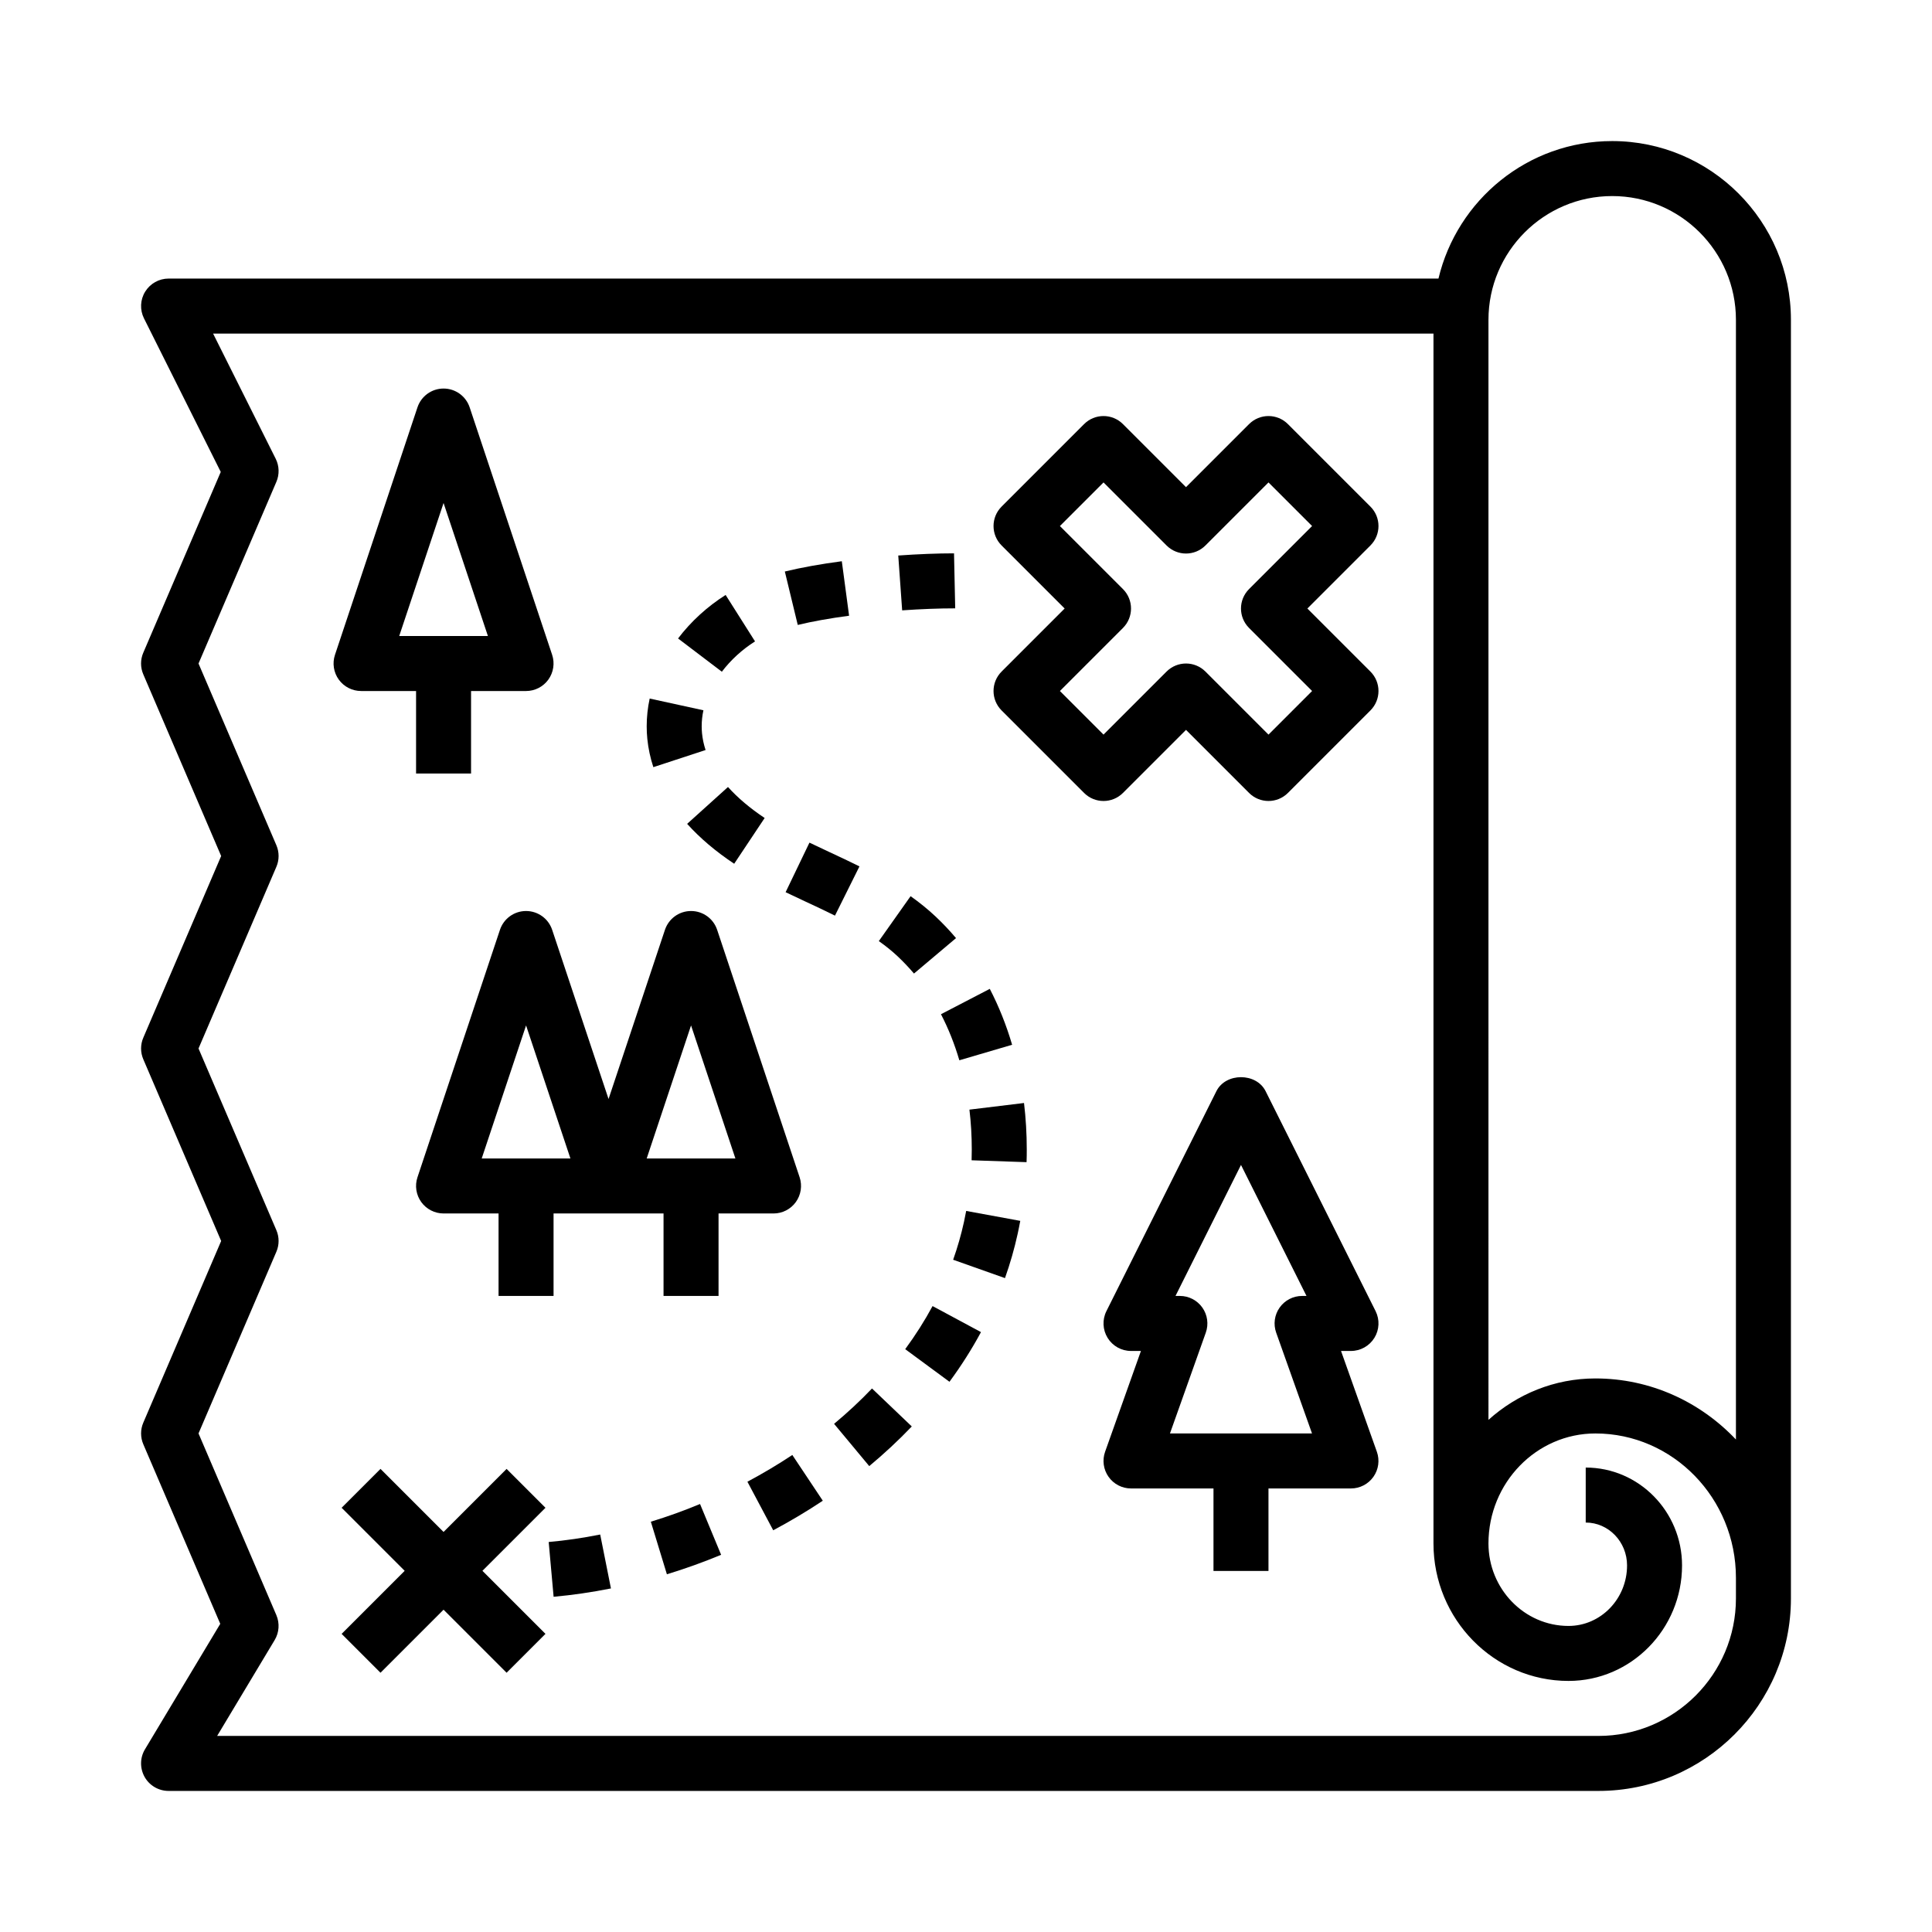 <?xml version="1.0" encoding="UTF-8" standalone="no"?>
<svg xmlns:dc="http://purl.org/dc/elements/1.1/" xmlns:cc="http://creativecommons.org/ns#" xmlns:rdf="http://www.w3.org/1999/02/22-rdf-syntax-ns#" xmlns:svg="http://www.w3.org/2000/svg" xmlns="http://www.w3.org/2000/svg" xmlns:sodipodi="http://sodipodi.sourceforge.net/DTD/sodipodi-0.dtd" xmlns:inkscape="http://www.inkscape.org/namespaces/inkscape" version="1.1" x="0px" y="0px" viewBox="0 0 136.95 136.948" xml:space="preserve" id="svg48" sodipodi:docname="noun_1460610_cc.svg" width="136.95" height="136.948" inkscape:version="0.92.1 r15371"><defs id="defs52"/><sodipodi:namedview pagecolor="#ffffff" bordercolor="#666666" borderopacity="1" objecttolerance="10" gridtolerance="10" guidetolerance="10" inkscape:pageopacity="0" inkscape:pageshadow="2" inkscape:window-width="1174" inkscape:window-height="752" id="namedview50" showgrid="false" showguides="true" inkscape:guide-bbox="true" fit-margin-top="10" fit-margin-left="10" fit-margin-right="10" fit-margin-bottom="10" inkscape:zoom="2.085965" inkscape:cx="30.693701" inkscape:cy="94.572365" inkscape:window-x="0" inkscape:window-y="0" inkscape:window-maximized="0" inkscape:current-layer="svg48"><sodipodi:guide position="71.052,129.287" orientation="0,1" id="guide56" inkscape:locked="false"/></sodipodi:namedview><path d="m 114.281,10 c -5.978,0 -10.989,4.167 -12.315,9.746 H 11.951 c -0.676,0 -1.302,0.351 -1.659,0.926 -0.357,0.575 -0.386,1.292 -0.086,1.895 l 5.442,10.886 -5.491,12.814 c -0.211,0.489 -0.211,1.045 0,1.534 l 5.52,12.878 -5.518,12.876 c -0.211,0.489 -0.211,1.045 0,1.534 l 5.518,12.878 -5.518,12.876 c -0.211,0.489 -0.211,1.045 0,1.534 l 5.454,12.728 -5.335,8.892 c -0.363,0.602 -0.37,1.351 -0.025,1.965 0.347,0.612 0.996,0.988 1.698,0.988 H 113.306 c 7.524,0 13.644,-6.122 13.644,-13.644 V 111.842 22.669 C 126.95,15.684 121.266,10 114.281,10 Z M 113.306,123.05 H 15.393 l 4.076,-6.793 c 0.322,-0.536 0.366,-1.195 0.121,-1.77 l -5.518,-12.878 5.518,-12.876 c 0.211,-0.489 0.211,-1.045 0,-1.534 L 14.072,74.322 19.59,61.446 c 0.211,-0.489 0.211,-1.045 0,-1.534 L 14.072,47.034 19.59,34.158 c 0.226,-0.526 0.209,-1.127 -0.047,-1.639 l -4.438,-8.874 h 86.507 v 85.762 c 0,5.374 4.294,9.746 9.572,9.746 4.438,0 8.048,-3.672 8.048,-8.186 0,-3.826 -3.062,-6.939 -6.828,-6.939 v 3.898 c 1.616,0 2.93,1.362 2.93,3.041 0,2.364 -1.861,4.288 -4.15,4.288 -3.128,0 -5.674,-2.624 -5.674,-5.847 0,-4.3 3.401,-7.797 7.58,-7.797 5.493,0 9.962,4.59 9.962,10.233 v 1.462 c 0,5.374 -4.372,9.746 -9.746,9.746 z m -0.216,-25.339 c -2.906,0 -5.555,1.115 -7.58,2.935 V 22.669 c 0,-4.836 3.935,-8.771 8.771,-8.771 4.836,0 8.771,3.935 8.771,8.771 v 79.371 c -2.522,-2.664 -6.052,-4.329 -9.962,-4.329 z" id="path2" inkscape:connector-curvature="0" style="stroke-width:1.949"/><path d="m 97.423,94.836 c 0.355,-0.575 0.388,-1.292 0.086,-1.897 L 89.712,77.347 c -0.661,-1.322 -2.826,-1.322 -3.487,0 l -7.797,15.593 c -0.302,0.604 -0.269,1.322 0.086,1.897 0.355,0.575 0.98,0.926 1.657,0.926 h 0.704 l -2.54,7.144 c -0.212,0.596 -0.121,1.259 0.244,1.776 0.364,0.518 0.959,0.826 1.592,0.826 h 5.847 v 5.847 h 3.898 v -5.847 h 5.847 c 0.633,0 1.228,-0.308 1.592,-0.826 0.366,-0.517 0.456,-1.179 0.244,-1.776 l -2.54,-7.144 h 0.704 c 0.676,0 1.302,-0.351 1.659,-0.926 z m -14.49,6.773 2.54,-7.144 c 0.212,-0.596 0.121,-1.259 -0.244,-1.776 -0.366,-0.518 -0.959,-0.826 -1.592,-0.826 h -0.312 l 4.643,-9.286 4.643,9.286 H 92.298 c -0.633,0 -1.226,0.308 -1.592,0.826 -0.366,0.517 -0.456,1.179 -0.244,1.776 l 2.54,7.144 z" id="path4" inkscape:connector-curvature="0" style="stroke-width:1.949"/><path d="m 50.934,91.864 v -5.847 h 3.898 c 0.626,0 1.214,-0.3 1.581,-0.809 0.366,-0.509 0.466,-1.164 0.269,-1.756 l -5.847,-17.542 c -0.267,-0.797 -1.01,-1.333 -1.85,-1.333 -0.84,0 -1.583,0.536 -1.85,1.333 l -3.998,11.993 -3.998,-11.995 c -0.267,-0.795 -1.01,-1.331 -1.85,-1.331 -0.84,0 -1.583,0.536 -1.85,1.333 l -5.847,17.542 c -0.199,0.594 -0.097,1.249 0.269,1.756 0.366,0.507 0.955,0.809 1.581,0.809 h 3.898 v 5.847 H 39.239 v -5.847 h 3.898 3.898 v 5.847 z m -16.788,-9.746 3.144,-9.43 3.144,9.43 z m 14.839,-9.43 3.144,9.43 h -6.288 z" id="path6" inkscape:connector-curvature="0" style="stroke-width:1.949"/><path d="m 25.595,48.983 h 3.898 v 5.847 h 3.898 v -5.847 h 3.898 c 0.626,0 1.214,-0.3 1.581,-0.809 0.366,-0.509 0.466,-1.164 0.269,-1.756 L 33.292,28.875 c -0.267,-0.797 -1.01,-1.333 -1.85,-1.333 -0.84,0 -1.583,0.536 -1.85,1.333 l -5.847,17.542 c -0.199,0.594 -0.097,1.249 0.269,1.756 0.366,0.507 0.955,0.809 1.581,0.809 z m 5.847,-13.328 3.144,9.43 h -6.288 z" id="path8" inkscape:connector-curvature="0" style="stroke-width:1.949"/><path d="m 97.142,35.91 -5.847,-5.847 c -0.762,-0.762 -1.994,-0.762 -2.756,0 l -4.469,4.469 -4.469,-4.469 c -0.762,-0.762 -1.994,-0.762 -2.756,0 l -5.847,5.847 c -0.762,0.762 -0.762,1.994 0,2.756 l 4.469,4.469 -4.469,4.469 c -0.762,0.762 -0.762,1.994 0,2.756 l 5.847,5.847 c 0.762,0.762 1.994,0.762 2.756,0 l 4.469,-4.469 4.469,4.469 c 0.38,0.38 0.879,0.571 1.378,0.571 0.499,0 0.998,-0.191 1.378,-0.571 l 5.847,-5.847 c 0.762,-0.762 0.762,-1.994 0,-2.756 l -4.469,-4.469 4.469,-4.469 c 0.762,-0.762 0.762,-1.994 0,-2.756 z m -8.603,5.847 c -0.762,0.762 -0.762,1.994 0,2.756 l 4.469,4.469 -3.091,3.091 -4.469,-4.469 c -0.38,-0.38 -0.879,-0.571 -1.378,-0.571 -0.499,0 -0.998,0.191 -1.378,0.571 l -4.469,4.469 -3.091,-3.091 4.469,-4.469 c 0.762,-0.762 0.762,-1.994 0,-2.756 l -4.469,-4.469 3.091,-3.091 4.469,4.469 c 0.762,0.762 1.994,0.762 2.756,0 l 4.469,-4.469 3.091,3.091 z" id="path10" inkscape:connector-curvature="0" style="stroke-width:1.949"/><polygon points="9.293,51.707 11.586,54 9.293,56.293 10.707,57.707 13,55.414 15.293,57.707 16.707,56.293 14.414,54 16.707,51.707 15.293,50.293 13,52.586 10.707,50.293 " id="polygon12" transform="matrix(1.949,0,0,1.949,6.104,6.102)"/><path d="m 52.98,105.032 1.83,3.442 c 1.208,-0.643 2.392,-1.347 3.514,-2.095 l -2.16,-3.243 c -1.017,0.674 -2.089,1.312 -3.185,1.897 z" id="path14" inkscape:connector-curvature="0" style="stroke-width:1.949"/><path d="M 60.188,43.646 59.672,39.783 c -1.522,0.203 -2.881,0.448 -4.039,0.729 l 0.916,3.787 c 1.027,-0.248 2.253,-0.47 3.639,-0.653 z" id="path16" inkscape:connector-curvature="0" style="stroke-width:1.949"/><path d="m 48.708,58.399 c 0.91,1.012 2.033,1.963 3.335,2.828 l 2.16,-3.243 c -1.031,-0.688 -1.906,-1.425 -2.6,-2.197 z" id="path18" inkscape:connector-curvature="0" style="stroke-width:1.949"/><path d="m 59.186,64.905 1.737,-3.491 C 60.218,61.063 59.502,60.728 58.785,60.395 l -1.407,-0.665 -1.69,3.514 1.446,0.682 c 0.688,0.32 1.376,0.641 2.052,0.978 z" id="path20" inkscape:connector-curvature="0" style="stroke-width:1.949"/><path d="m 46.312,54.38 3.703,-1.214 c -0.127,-0.388 -0.212,-0.784 -0.251,-1.177 -0.016,-0.168 -0.025,-0.337 -0.025,-0.505 0,-0.376 0.041,-0.76 0.123,-1.136 L 46.053,49.517 c -0.142,0.649 -0.212,1.31 -0.212,1.967 0,0.3 0.014,0.6 0.045,0.899 0.068,0.671 0.212,1.343 0.427,1.998 z" id="path22" inkscape:connector-curvature="0" style="stroke-width:1.949"/><path d="m 46.135,107.866 1.138,3.727 c 1.298,-0.396 2.59,-0.86 3.844,-1.38 l -1.495,-3.602 c -1.136,0.474 -2.31,0.895 -3.487,1.255 z" id="path24" inkscape:connector-curvature="0" style="stroke-width:1.949"/><path d="m 53.52,45.465 -2.084,-3.292 c -1.298,0.821 -2.464,1.887 -3.372,3.085 l 3.105,2.357 c 0.628,-0.83 1.442,-1.575 2.351,-2.15 z" id="path26" inkscape:connector-curvature="0" style="stroke-width:1.949"/><path d="m 38.894,109.305 0.349,3.883 c 1.329,-0.121 2.696,-0.318 4.064,-0.591 l -0.762,-3.822 c -1.232,0.246 -2.46,0.425 -3.651,0.53 z" id="path28" inkscape:connector-curvature="0" style="stroke-width:1.949"/><path d="m 68.33,86.623 c -0.199,0.901 -0.456,1.801 -0.766,2.674 l 3.674,1.302 c 0.364,-1.023 0.667,-2.08 0.899,-3.138 0.066,-0.304 0.129,-0.612 0.185,-0.92 l -3.834,-0.704 c -0.049,0.263 -0.101,0.526 -0.158,0.786 z" id="path30" inkscape:connector-curvature="0" style="stroke-width:1.949"/><path d="m 68.718,78.656 c 0.111,0.918 0.166,1.863 0.166,2.817 0,0.261 -0.004,0.518 -0.012,0.774 l 3.896,0.133 c 0.01,-0.306 0.016,-0.612 0.014,-0.914 0,-1.101 -0.066,-2.206 -0.195,-3.28 z" id="path32" inkscape:connector-curvature="0" style="stroke-width:1.949"/><path d="m 67.71,43.122 -0.084,-3.898 c -1.171,0 -2.538,0.053 -3.953,0.154 l 0.277,3.887 c 1.323,-0.092 2.596,-0.142 3.76,-0.142 z" id="path34" inkscape:connector-curvature="0" style="stroke-width:1.949"/><path d="m 64.165,95.635 3.138,2.312 c 0.836,-1.134 1.587,-2.318 2.234,-3.52 l -3.432,-1.846 c -0.559,1.037 -1.212,2.066 -1.939,3.054 z" id="path36" inkscape:connector-curvature="0" style="stroke-width:1.949"/><path d="m 64.788,69.01 2.98,-2.512 c -0.458,-0.544 -0.949,-1.062 -1.475,-1.555 -0.526,-0.493 -1.113,-0.969 -1.746,-1.417 l -2.251,3.183 c 0.493,0.351 0.932,0.702 1.333,1.08 0.413,0.39 0.799,0.797 1.16,1.222 z" id="path38" inkscape:connector-curvature="0" style="stroke-width:1.949"/><path d="m 68.004,75.158 3.74,-1.099 c -0.411,-1.401 -0.945,-2.733 -1.583,-3.963 l -3.46,1.797 c 0.522,1.006 0.961,2.105 1.302,3.265 z" id="path40" inkscape:connector-curvature="0" style="stroke-width:1.949"/><path d="m 59.124,100.929 2.493,2.996 c 1.072,-0.893 2.086,-1.838 3.015,-2.811 l -2.82,-2.692 c -0.824,0.867 -1.731,1.709 -2.688,2.507 z" id="path42" inkscape:connector-curvature="0" style="stroke-width:1.949"/></svg>
